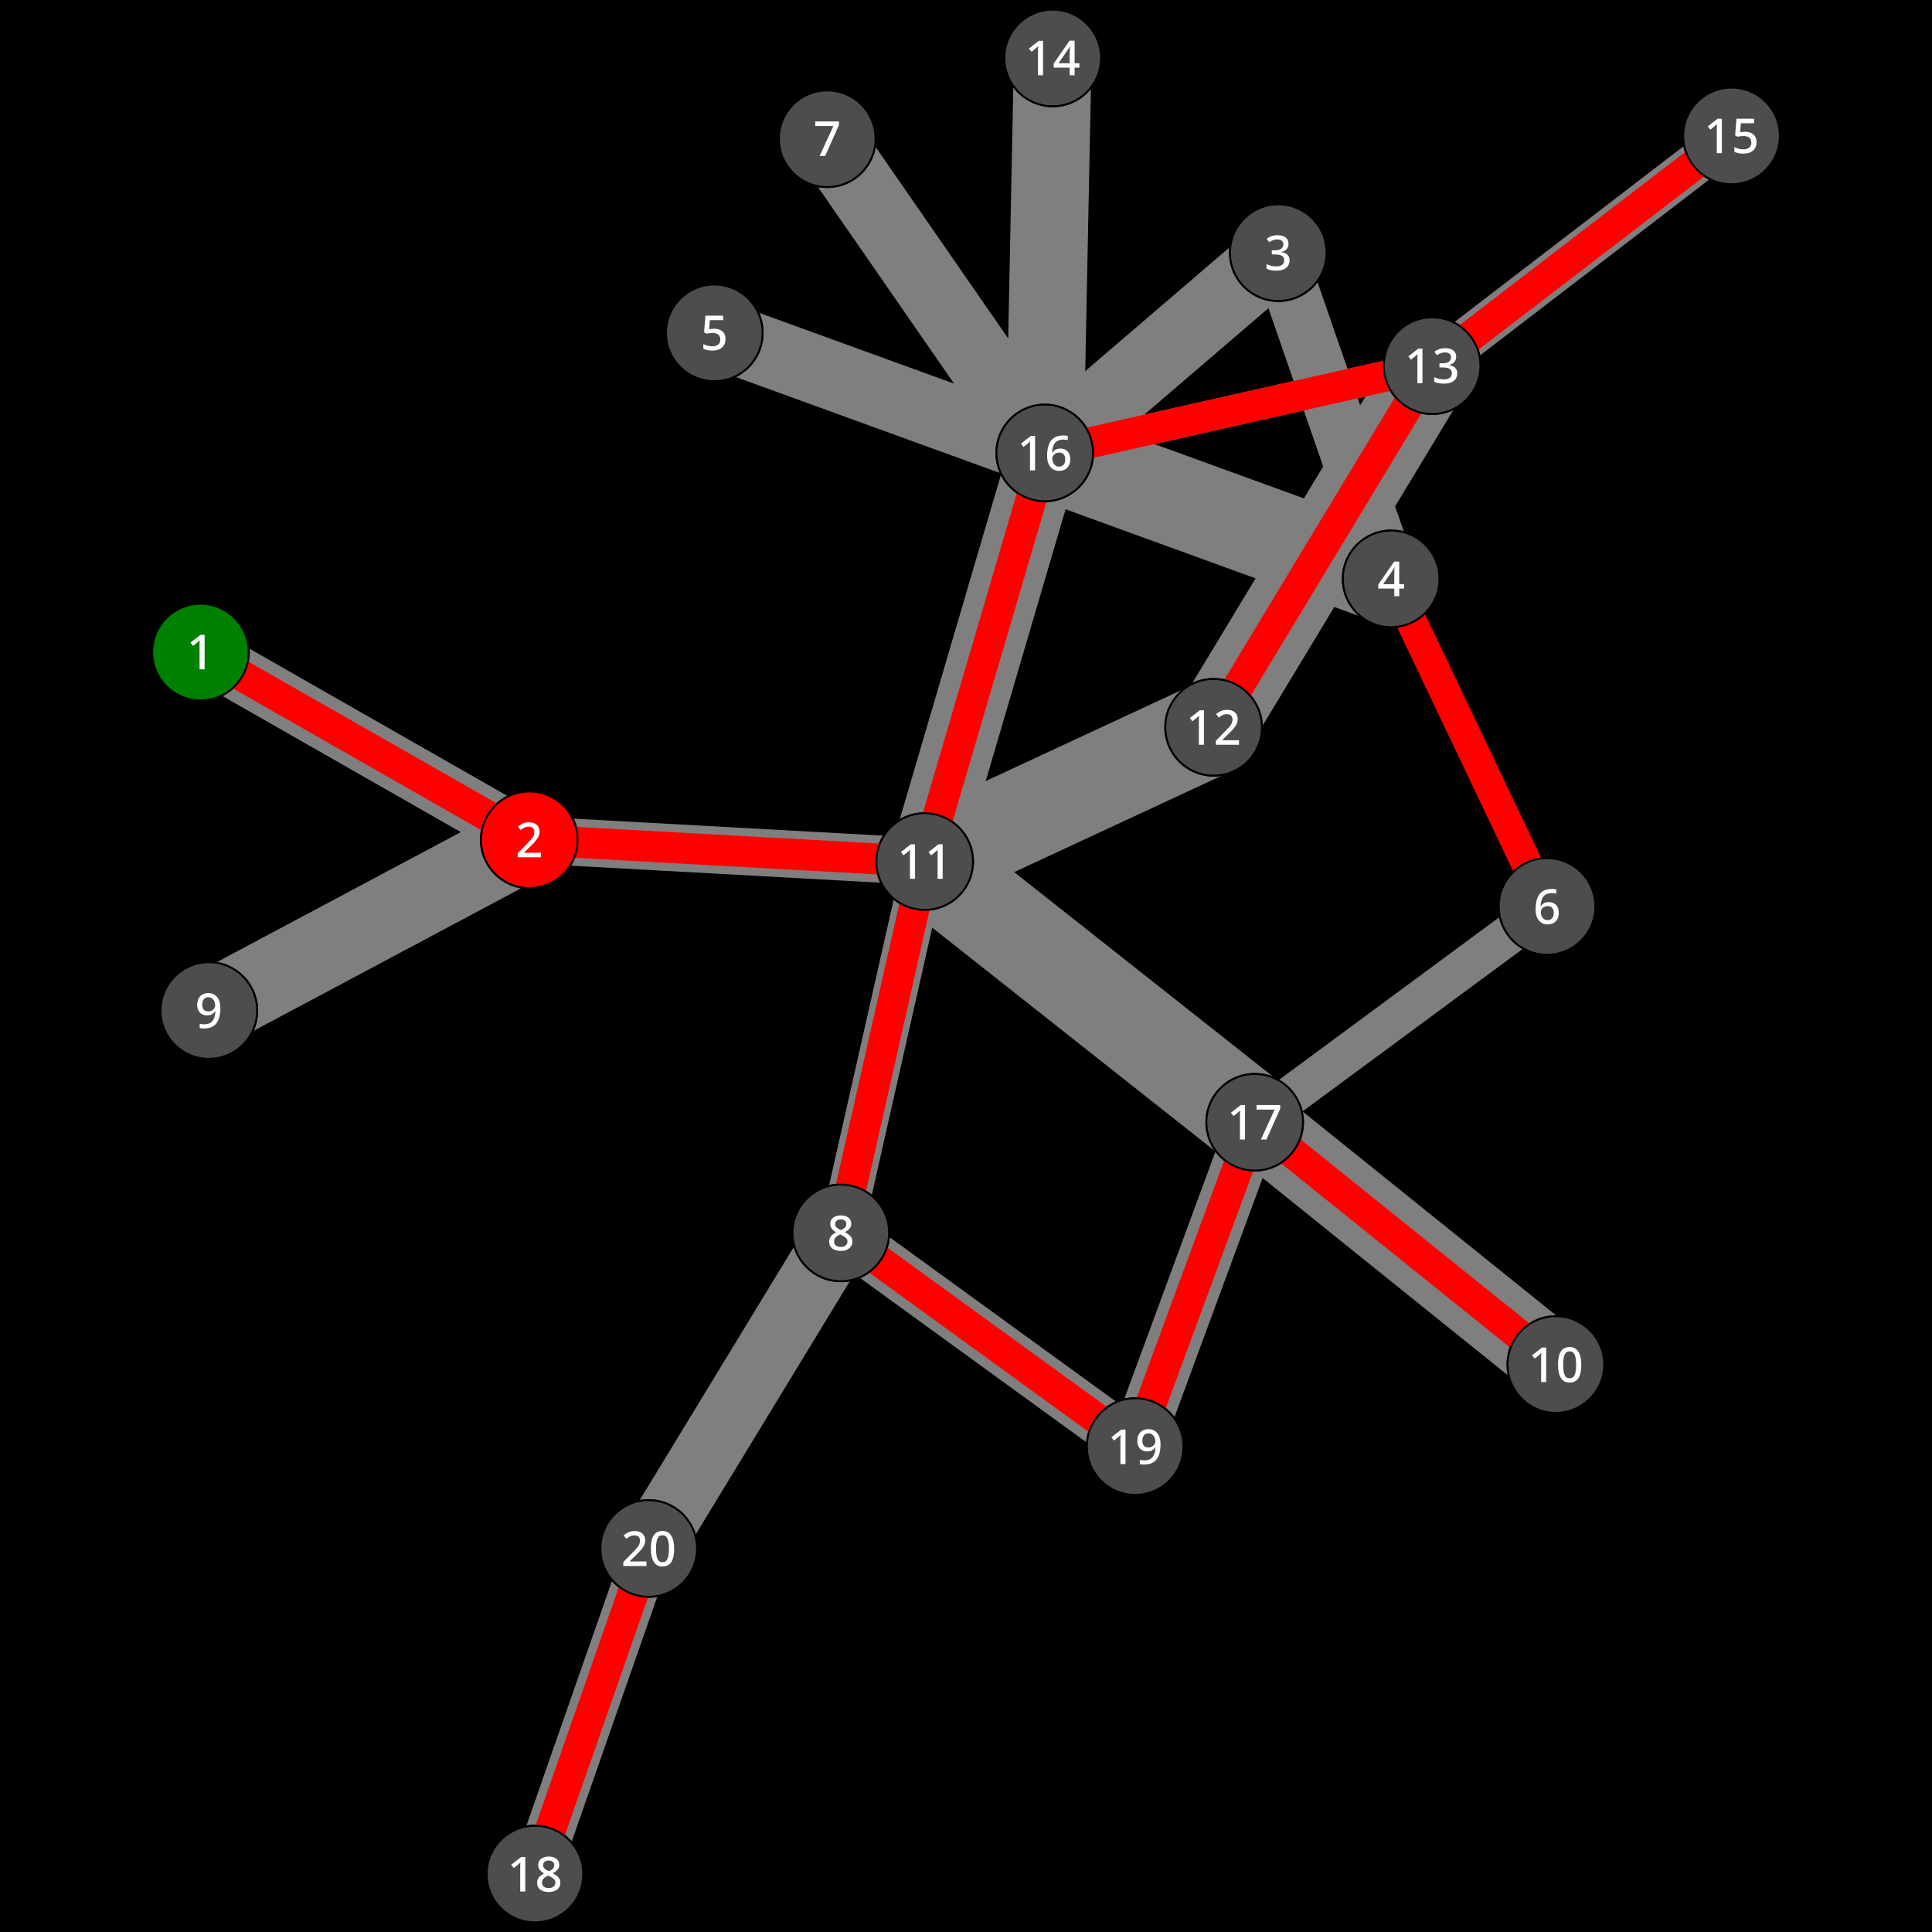 <?xml version="1.0" encoding="UTF-8"?>
<svg xmlns="http://www.w3.org/2000/svg" xmlns:xlink="http://www.w3.org/1999/xlink" width="1000" height="1000" viewBox="0 0 1000 1000">
<defs>
<g>
<g id="glyph-0-0">
<path d="M 9.297 0 L 6.672 0 L 6.672 -11.844 C 6.672 -12.469 6.676 -13.035 6.688 -13.547 C 6.707 -14.066 6.738 -14.566 6.781 -15.047 C 6.562 -14.828 6.332 -14.613 6.094 -14.406 C 5.863 -14.195 5.598 -13.969 5.297 -13.719 L 3.344 -12.156 L 2 -13.844 L 7.094 -17.844 L 9.297 -17.844 Z M 9.297 0 "/>
</g>
<g id="glyph-0-1">
<path d="M 13.156 0 L 1.156 0 L 1.156 -2.047 L 5.75 -6.719 C 6.645 -7.633 7.395 -8.43 8 -9.109 C 8.602 -9.785 9.051 -10.438 9.344 -11.062 C 9.645 -11.688 9.797 -12.363 9.797 -13.094 C 9.797 -14 9.531 -14.68 9 -15.141 C 8.469 -15.609 7.773 -15.844 6.922 -15.844 C 6.109 -15.844 5.375 -15.691 4.719 -15.391 C 4.07 -15.098 3.398 -14.664 2.703 -14.094 L 1.281 -15.875 C 1.988 -16.477 2.801 -17 3.719 -17.438 C 4.633 -17.875 5.727 -18.094 7 -18.094 C 8.695 -18.094 10.031 -17.66 11 -16.797 C 11.977 -15.93 12.469 -14.773 12.469 -13.328 C 12.469 -12.379 12.273 -11.5 11.891 -10.688 C 11.516 -9.875 10.973 -9.066 10.266 -8.266 C 9.566 -7.473 8.742 -6.617 7.797 -5.703 L 4.469 -2.469 L 4.469 -2.344 L 13.156 -2.344 Z M 13.156 0 "/>
</g>
<g id="glyph-0-2">
<path d="M 12.453 -13.719 C 12.453 -12.508 12.102 -11.547 11.406 -10.828 C 10.719 -10.109 9.82 -9.633 8.719 -9.406 L 8.719 -9.297 C 10.133 -9.129 11.203 -8.68 11.922 -7.953 C 12.641 -7.234 13 -6.281 13 -5.094 C 13 -4.062 12.754 -3.141 12.266 -2.328 C 11.773 -1.523 11.016 -0.895 9.984 -0.438 C 8.961 0.02 7.648 0.25 6.047 0.25 C 5.098 0.25 4.211 0.172 3.391 0.016 C 2.578 -0.129 1.805 -0.375 1.078 -0.719 L 1.078 -3.125 C 1.828 -2.738 2.629 -2.445 3.484 -2.25 C 4.348 -2.051 5.172 -1.953 5.953 -1.953 C 7.461 -1.953 8.551 -2.238 9.219 -2.812 C 9.883 -3.383 10.219 -4.188 10.219 -5.219 C 10.219 -6.219 9.816 -6.953 9.016 -7.422 C 8.223 -7.891 7.023 -8.125 5.422 -8.125 L 3.797 -8.125 L 3.797 -10.297 L 5.453 -10.297 C 6.961 -10.297 8.062 -10.578 8.75 -11.141 C 9.438 -11.711 9.781 -12.457 9.781 -13.375 C 9.781 -14.176 9.516 -14.797 8.984 -15.234 C 8.461 -15.68 7.707 -15.906 6.719 -15.906 C 5.801 -15.906 5.004 -15.758 4.328 -15.469 C 3.66 -15.188 3.035 -14.848 2.453 -14.453 L 1.156 -16.281 C 1.801 -16.781 2.594 -17.207 3.531 -17.562 C 4.477 -17.914 5.566 -18.094 6.797 -18.094 C 8.648 -18.094 10.055 -17.688 11.016 -16.875 C 11.973 -16.07 12.453 -15.02 12.453 -13.719 Z M 12.453 -13.719 "/>
</g>
<g id="glyph-0-3">
<path d="M 13.828 -3.953 L 11.344 -3.953 L 11.344 0 L 8.781 0 L 8.781 -3.953 L 0.5 -3.953 L 0.5 -6.047 L 8.719 -17.922 L 11.344 -17.922 L 11.344 -6.203 L 13.828 -6.203 Z M 8.781 -11.047 C 8.781 -11.828 8.797 -12.562 8.828 -13.25 C 8.859 -13.945 8.883 -14.531 8.906 -15 L 8.797 -15 C 8.66 -14.664 8.5 -14.32 8.312 -13.969 C 8.125 -13.625 7.926 -13.316 7.719 -13.047 L 3 -6.203 L 8.781 -6.203 Z M 8.781 -11.047 "/>
</g>
<g id="glyph-0-4">
<path d="M 7.047 -11.078 C 8.816 -11.078 10.242 -10.617 11.328 -9.703 C 12.41 -8.785 12.953 -7.477 12.953 -5.781 C 12.953 -3.906 12.359 -2.43 11.172 -1.359 C 9.992 -0.285 8.32 0.25 6.156 0.25 C 5.219 0.25 4.344 0.164 3.531 0 C 2.727 -0.164 2.039 -0.406 1.469 -0.719 L 1.469 -3.156 C 2.07 -2.801 2.801 -2.516 3.656 -2.297 C 4.52 -2.078 5.344 -1.969 6.125 -1.969 C 7.375 -1.969 8.375 -2.254 9.125 -2.828 C 9.875 -3.41 10.25 -4.312 10.25 -5.531 C 10.25 -6.613 9.91 -7.441 9.234 -8.016 C 8.555 -8.586 7.492 -8.875 6.047 -8.875 C 5.566 -8.875 5.039 -8.832 4.469 -8.75 C 3.906 -8.664 3.445 -8.582 3.094 -8.5 L 1.875 -9.219 L 2.547 -17.844 L 11.719 -17.844 L 11.719 -15.5 L 4.844 -15.5 L 4.453 -10.828 C 4.734 -10.879 5.086 -10.93 5.516 -10.984 C 5.953 -11.047 6.461 -11.078 7.047 -11.078 Z M 7.047 -11.078 "/>
</g>
<g id="glyph-0-5">
<path d="M 1.219 -7.594 C 1.219 -8.633 1.289 -9.656 1.438 -10.656 C 1.582 -11.664 1.832 -12.613 2.188 -13.5 C 2.539 -14.395 3.035 -15.188 3.672 -15.875 C 4.305 -16.562 5.109 -17.098 6.078 -17.484 C 7.055 -17.879 8.238 -18.078 9.625 -18.078 C 9.977 -18.078 10.367 -18.055 10.797 -18.016 C 11.234 -17.984 11.602 -17.938 11.906 -17.875 L 11.906 -15.656 C 11.27 -15.852 10.551 -15.953 9.75 -15.953 C 8.602 -15.953 7.656 -15.773 6.906 -15.422 C 6.156 -15.078 5.562 -14.594 5.125 -13.969 C 4.688 -13.352 4.367 -12.633 4.172 -11.812 C 3.973 -11 3.848 -10.129 3.797 -9.203 L 3.953 -9.203 C 4.316 -9.797 4.832 -10.289 5.5 -10.688 C 6.164 -11.094 7.023 -11.297 8.078 -11.297 C 9.629 -11.297 10.875 -10.816 11.812 -9.859 C 12.75 -8.898 13.219 -7.547 13.219 -5.797 C 13.219 -3.91 12.695 -2.43 11.656 -1.359 C 10.613 -0.285 9.203 0.25 7.422 0.25 C 6.273 0.25 5.227 -0.031 4.281 -0.594 C 3.344 -1.164 2.598 -2.031 2.047 -3.188 C 1.492 -4.344 1.219 -5.812 1.219 -7.594 Z M 7.406 -1.953 C 8.352 -1.953 9.125 -2.266 9.719 -2.891 C 10.32 -3.516 10.625 -4.484 10.625 -5.797 C 10.625 -6.848 10.359 -7.68 9.828 -8.297 C 9.305 -8.91 8.52 -9.219 7.469 -9.219 C 6.758 -9.219 6.133 -9.066 5.594 -8.766 C 5.062 -8.473 4.645 -8.094 4.344 -7.625 C 4.051 -7.156 3.906 -6.68 3.906 -6.203 C 3.906 -5.516 4.035 -4.844 4.297 -4.188 C 4.566 -3.539 4.957 -3.004 5.469 -2.578 C 5.988 -2.16 6.633 -1.953 7.406 -1.953 Z M 7.406 -1.953 "/>
</g>
<g id="glyph-0-6">
<path d="M 3.219 0 L 10.344 -15.5 L 0.969 -15.5 L 0.969 -17.844 L 13.203 -17.844 L 13.203 -15.953 L 6.094 0 Z M 3.219 0 "/>
</g>
<g id="glyph-0-7">
<path d="M 7.125 -18.094 C 8.176 -18.094 9.109 -17.93 9.922 -17.609 C 10.742 -17.285 11.391 -16.805 11.859 -16.172 C 12.336 -15.535 12.578 -14.742 12.578 -13.797 C 12.578 -12.734 12.25 -11.859 11.594 -11.172 C 10.945 -10.492 10.164 -9.922 9.25 -9.453 C 9.945 -9.098 10.594 -8.695 11.188 -8.25 C 11.781 -7.812 12.254 -7.297 12.609 -6.703 C 12.973 -6.117 13.156 -5.426 13.156 -4.625 C 13.156 -3.625 12.906 -2.758 12.406 -2.031 C 11.914 -1.312 11.219 -0.75 10.312 -0.344 C 9.414 0.051 8.367 0.25 7.172 0.25 C 5.242 0.25 3.754 -0.172 2.703 -1.016 C 1.648 -1.859 1.125 -3.035 1.125 -4.547 C 1.125 -5.348 1.289 -6.051 1.625 -6.656 C 1.957 -7.27 2.398 -7.789 2.953 -8.219 C 3.504 -8.656 4.102 -9.023 4.75 -9.328 C 3.883 -9.828 3.16 -10.43 2.578 -11.141 C 1.992 -11.848 1.703 -12.742 1.703 -13.828 C 1.703 -14.742 1.941 -15.516 2.422 -16.141 C 2.91 -16.773 3.562 -17.258 4.375 -17.594 C 5.188 -17.926 6.102 -18.094 7.125 -18.094 Z M 7.094 -16.031 C 6.258 -16.031 5.578 -15.82 5.047 -15.406 C 4.516 -15 4.25 -14.422 4.25 -13.672 C 4.25 -12.836 4.535 -12.191 5.109 -11.734 C 5.68 -11.273 6.379 -10.863 7.203 -10.5 C 7.984 -10.832 8.645 -11.234 9.188 -11.703 C 9.727 -12.18 10 -12.836 10 -13.672 C 10 -14.422 9.734 -15 9.203 -15.406 C 8.672 -15.82 7.969 -16.031 7.094 -16.031 Z M 3.672 -4.594 C 3.672 -3.801 3.953 -3.133 4.516 -2.594 C 5.086 -2.062 5.957 -1.797 7.125 -1.797 C 8.258 -1.797 9.117 -2.055 9.703 -2.578 C 10.297 -3.109 10.594 -3.789 10.594 -4.625 C 10.594 -5.438 10.27 -6.109 9.625 -6.641 C 8.988 -7.18 8.18 -7.66 7.203 -8.078 L 6.828 -8.219 C 5.805 -7.789 5.023 -7.285 4.484 -6.703 C 3.941 -6.129 3.672 -5.426 3.672 -4.594 Z M 3.672 -4.594 "/>
</g>
<g id="glyph-0-8">
<path d="M 13.125 -10.219 C 13.125 -9.207 13.051 -8.195 12.906 -7.188 C 12.77 -6.176 12.52 -5.223 12.156 -4.328 C 11.801 -3.441 11.305 -2.648 10.672 -1.953 C 10.035 -1.266 9.227 -0.723 8.25 -0.328 C 7.27 0.055 6.086 0.25 4.703 0.25 C 4.348 0.25 3.945 0.234 3.5 0.203 C 3.051 0.172 2.688 0.113 2.406 0.031 L 2.406 -2.203 C 3.07 -2.004 3.801 -1.906 4.594 -1.906 C 5.727 -1.906 6.676 -2.07 7.438 -2.406 C 8.195 -2.75 8.789 -3.227 9.219 -3.844 C 9.656 -4.469 9.973 -5.188 10.172 -6 C 10.367 -6.812 10.488 -7.676 10.531 -8.594 L 10.375 -8.594 C 10.008 -8.031 9.5 -7.547 8.844 -7.141 C 8.195 -6.734 7.32 -6.531 6.219 -6.531 C 4.676 -6.531 3.441 -7.008 2.516 -7.969 C 1.586 -8.926 1.125 -10.27 1.125 -12 C 1.125 -13.883 1.648 -15.367 2.703 -16.453 C 3.754 -17.535 5.16 -18.078 6.922 -18.078 C 8.086 -18.078 9.133 -17.789 10.062 -17.219 C 11 -16.656 11.742 -15.797 12.297 -14.641 C 12.848 -13.484 13.125 -12.008 13.125 -10.219 Z M 6.953 -15.906 C 6.004 -15.906 5.227 -15.586 4.625 -14.953 C 4.02 -14.316 3.719 -13.348 3.719 -12.047 C 3.719 -10.984 3.977 -10.141 4.5 -9.516 C 5.02 -8.898 5.801 -8.594 6.844 -8.594 C 7.582 -8.594 8.219 -8.742 8.75 -9.047 C 9.281 -9.348 9.695 -9.734 10 -10.203 C 10.301 -10.672 10.453 -11.156 10.453 -11.656 C 10.453 -12.32 10.32 -12.977 10.062 -13.625 C 9.801 -14.27 9.406 -14.812 8.875 -15.25 C 8.352 -15.688 7.711 -15.906 6.953 -15.906 Z M 6.953 -15.906 "/>
</g>
<g id="glyph-0-9">
<path d="M 13.172 -8.953 C 13.172 -7.016 12.969 -5.363 12.562 -4 C 12.156 -2.633 11.508 -1.582 10.625 -0.844 C 9.738 -0.113 8.57 0.25 7.125 0.25 C 5.07 0.25 3.555 -0.562 2.578 -2.188 C 1.609 -3.812 1.125 -6.066 1.125 -8.953 C 1.125 -10.867 1.316 -12.516 1.703 -13.891 C 2.098 -15.266 2.738 -16.312 3.625 -17.031 C 4.508 -17.758 5.676 -18.125 7.125 -18.125 C 9.156 -18.125 10.672 -17.316 11.672 -15.703 C 12.672 -14.098 13.172 -11.848 13.172 -8.953 Z M 3.781 -8.953 C 3.781 -6.617 4.031 -4.867 4.531 -3.703 C 5.031 -2.547 5.895 -1.969 7.125 -1.969 C 8.344 -1.969 9.207 -2.539 9.719 -3.688 C 10.238 -4.844 10.5 -6.598 10.5 -8.953 C 10.5 -11.266 10.238 -13 9.719 -14.156 C 9.207 -15.32 8.344 -15.906 7.125 -15.906 C 5.895 -15.906 5.031 -15.32 4.531 -14.156 C 4.031 -13 3.781 -11.266 3.781 -8.953 Z M 3.781 -8.953 "/>
</g>
</g>
</defs>
<rect x="-100" y="-100" width="1200" height="1200" fill="rgb(0%, 0%, 0%)" fill-opacity="1"/>
<path fill="none" stroke-width="28.223" stroke-linecap="butt" stroke-linejoin="miter" stroke="rgb(49.804%, 49.804%, 49.804%)" stroke-opacity="1" stroke-miterlimit="10" d="M 103.762 337.523 L 273.945 434.672 "/>
<path fill="none" stroke-width="40.34" stroke-linecap="butt" stroke-linejoin="miter" stroke="rgb(49.804%, 49.804%, 49.804%)" stroke-opacity="1" stroke-miterlimit="10" d="M 273.945 434.672 L 108.094 523.047 "/>
<path fill="none" stroke-width="24.4" stroke-linecap="butt" stroke-linejoin="miter" stroke="rgb(49.804%, 49.804%, 49.804%)" stroke-opacity="1" stroke-miterlimit="10" d="M 273.945 434.672 L 478.625 445.938 "/>
<path fill="none" stroke-width="28.426" stroke-linecap="butt" stroke-linejoin="miter" stroke="rgb(49.804%, 49.804%, 49.804%)" stroke-opacity="1" stroke-miterlimit="10" d="M 661.633 130.785 L 720.047 299.625 "/>
<path fill="none" stroke-width="37.01" stroke-linecap="butt" stroke-linejoin="miter" stroke="rgb(49.804%, 49.804%, 49.804%)" stroke-opacity="1" stroke-miterlimit="10" d="M 661.633 130.785 L 540.758 234.438 "/>
<path fill="none" stroke-width="14.627" stroke-linecap="butt" stroke-linejoin="miter" stroke="rgb(49.804%, 49.804%, 49.804%)" stroke-opacity="1" stroke-miterlimit="10" d="M 720.047 299.625 L 800.75 469.18 "/>
<path fill="none" stroke-width="47.444" stroke-linecap="butt" stroke-linejoin="miter" stroke="rgb(49.804%, 49.804%, 49.804%)" stroke-opacity="1" stroke-miterlimit="10" d="M 720.047 299.625 L 540.758 234.438 "/>
<path fill="none" stroke-width="35.359" stroke-linecap="butt" stroke-linejoin="miter" stroke="rgb(49.804%, 49.804%, 49.804%)" stroke-opacity="1" stroke-miterlimit="10" d="M 369.719 172.293 L 540.758 234.438 "/>
<path fill="none" stroke-width="20.405" stroke-linecap="butt" stroke-linejoin="miter" stroke="rgb(49.804%, 49.804%, 49.804%)" stroke-opacity="1" stroke-miterlimit="10" d="M 800.75 469.18 L 649.422 580.887 "/>
<path fill="none" stroke-width="36.349" stroke-linecap="butt" stroke-linejoin="miter" stroke="rgb(49.804%, 49.804%, 49.804%)" stroke-opacity="1" stroke-miterlimit="10" d="M 428.168 71.805 L 540.758 234.438 "/>
<path fill="none" stroke-width="22.669" stroke-linecap="butt" stroke-linejoin="miter" stroke="rgb(49.804%, 49.804%, 49.804%)" stroke-opacity="1" stroke-miterlimit="10" d="M 435.191 638.145 L 478.625 445.938 "/>
<path fill="none" stroke-width="26.046" stroke-linecap="butt" stroke-linejoin="miter" stroke="rgb(49.804%, 49.804%, 49.804%)" stroke-opacity="1" stroke-miterlimit="10" d="M 435.191 638.145 L 587.559 748.75 "/>
<path fill="none" stroke-width="33.99" stroke-linecap="butt" stroke-linejoin="miter" stroke="rgb(49.804%, 49.804%, 49.804%)" stroke-opacity="1" stroke-miterlimit="10" d="M 435.191 638.145 L 335.773 801.492 "/>
<path fill="none" stroke-width="39.807" stroke-linecap="butt" stroke-linejoin="miter" stroke="rgb(49.804%, 49.804%, 49.804%)" stroke-opacity="1" stroke-miterlimit="10" d="M 805.309 706.289 L 649.422 580.887 "/>
<path fill="none" stroke-width="48.959" stroke-linecap="butt" stroke-linejoin="miter" stroke="rgb(49.804%, 49.804%, 49.804%)" stroke-opacity="1" stroke-miterlimit="10" d="M 478.625 445.938 L 628.152 376.445 "/>
<path fill="none" stroke-width="37.123" stroke-linecap="butt" stroke-linejoin="miter" stroke="rgb(49.804%, 49.804%, 49.804%)" stroke-opacity="1" stroke-miterlimit="10" d="M 478.625 445.938 L 540.758 234.438 "/>
<path fill="none" stroke-width="48.865" stroke-linecap="butt" stroke-linejoin="miter" stroke="rgb(49.804%, 49.804%, 49.804%)" stroke-opacity="1" stroke-miterlimit="10" d="M 478.625 445.938 L 649.422 580.887 "/>
<path fill="none" stroke-width="42.528" stroke-linecap="butt" stroke-linejoin="miter" stroke="rgb(49.804%, 49.804%, 49.804%)" stroke-opacity="1" stroke-miterlimit="10" d="M 628.152 376.445 L 741.266 189.27 "/>
<path fill="none" stroke-width="21.77" stroke-linecap="butt" stroke-linejoin="miter" stroke="rgb(49.804%, 49.804%, 49.804%)" stroke-opacity="1" stroke-miterlimit="10" d="M 741.266 189.27 L 896.238 70.352 "/>
<path fill="none" stroke-width="16.058" stroke-linecap="butt" stroke-linejoin="miter" stroke="rgb(49.804%, 49.804%, 49.804%)" stroke-opacity="1" stroke-miterlimit="10" d="M 741.266 189.27 L 540.758 234.438 "/>
<path fill="none" stroke-width="40.196" stroke-linecap="butt" stroke-linejoin="miter" stroke="rgb(49.804%, 49.804%, 49.804%)" stroke-opacity="1" stroke-miterlimit="10" d="M 544.875 30 L 540.758 234.438 "/>
<path fill="none" stroke-width="27.639" stroke-linecap="butt" stroke-linejoin="miter" stroke="rgb(49.804%, 49.804%, 49.804%)" stroke-opacity="1" stroke-miterlimit="10" d="M 649.422 580.887 L 587.559 748.75 "/>
<path fill="none" stroke-width="24.847" stroke-linecap="butt" stroke-linejoin="miter" stroke="rgb(49.804%, 49.804%, 49.804%)" stroke-opacity="1" stroke-miterlimit="10" d="M 276.887 970 L 335.773 801.492 "/>
<path fill-rule="nonzero" fill="rgb(0%, 50.196%, 0%)" fill-opacity="1" stroke-width="1" stroke-linecap="butt" stroke-linejoin="miter" stroke="rgb(0%, 0%, 0%)" stroke-opacity="1" stroke-miterlimit="10" d="M 128.762 337.523 C 128.762 351.332 117.57 362.523 103.762 362.523 C 89.957 362.523 78.762 351.332 78.762 337.523 C 78.762 323.719 89.957 312.523 103.762 312.523 C 117.57 312.523 128.762 323.719 128.762 337.523 Z M 128.762 337.523 "/>
<g fill="rgb(100%, 100%, 100%)" fill-opacity="1">
<use xlink:href="#glyph-0-0" x="96.612" y="346.45"/>
</g>
<path fill-rule="nonzero" fill="rgb(100%, 0%, 0%)" fill-opacity="1" stroke-width="1" stroke-linecap="butt" stroke-linejoin="miter" stroke="rgb(0%, 0%, 0%)" stroke-opacity="1" stroke-miterlimit="10" d="M 298.945 434.672 C 298.945 448.477 287.754 459.672 273.945 459.672 C 260.141 459.672 248.945 448.477 248.945 434.672 C 248.945 420.863 260.141 409.672 273.945 409.672 C 287.754 409.672 298.945 420.863 298.945 434.672 Z M 298.945 434.672 "/>
<g fill="rgb(100%, 100%, 100%)" fill-opacity="1">
<use xlink:href="#glyph-0-1" x="266.797" y="443.721"/>
</g>
<path fill-rule="nonzero" fill="rgb(30.196%, 30.196%, 30.196%)" fill-opacity="1" stroke-width="1" stroke-linecap="butt" stroke-linejoin="miter" stroke="rgb(0%, 0%, 0%)" stroke-opacity="1" stroke-miterlimit="10" d="M 686.633 130.785 C 686.633 144.59 675.441 155.785 661.633 155.785 C 647.828 155.785 636.633 144.59 636.633 130.785 C 636.633 116.977 647.828 105.785 661.633 105.785 C 675.441 105.785 686.633 116.977 686.633 130.785 Z M 686.633 130.785 "/>
<g fill="rgb(100%, 100%, 100%)" fill-opacity="1">
<use xlink:href="#glyph-0-2" x="654.484" y="139.834"/>
</g>
<path fill-rule="nonzero" fill="rgb(30.196%, 30.196%, 30.196%)" fill-opacity="1" stroke-width="1" stroke-linecap="butt" stroke-linejoin="miter" stroke="rgb(0%, 0%, 0%)" stroke-opacity="1" stroke-miterlimit="10" d="M 745.047 299.625 C 745.047 313.434 733.852 324.625 720.047 324.625 C 706.238 324.625 695.047 313.434 695.047 299.625 C 695.047 285.82 706.238 274.625 720.047 274.625 C 733.852 274.625 745.047 285.82 745.047 299.625 Z M 745.047 299.625 "/>
<g fill="rgb(100%, 100%, 100%)" fill-opacity="1">
<use xlink:href="#glyph-0-3" x="712.895" y="308.589"/>
</g>
<path fill-rule="nonzero" fill="rgb(30.196%, 30.196%, 30.196%)" fill-opacity="1" stroke-width="1" stroke-linecap="butt" stroke-linejoin="miter" stroke="rgb(0%, 0%, 0%)" stroke-opacity="1" stroke-miterlimit="10" d="M 394.719 172.293 C 394.719 186.102 383.523 197.293 369.719 197.293 C 355.91 197.293 344.719 186.102 344.719 172.293 C 344.719 158.484 355.91 147.293 369.719 147.293 C 383.523 147.293 394.719 158.484 394.719 172.293 Z M 394.719 172.293 "/>
<g fill="rgb(100%, 100%, 100%)" fill-opacity="1">
<use xlink:href="#glyph-0-4" x="362.568" y="181.218"/>
</g>
<path fill-rule="nonzero" fill="rgb(30.196%, 30.196%, 30.196%)" fill-opacity="1" stroke-width="1" stroke-linecap="butt" stroke-linejoin="miter" stroke="rgb(0%, 0%, 0%)" stroke-opacity="1" stroke-miterlimit="10" d="M 825.75 469.18 C 825.75 482.988 814.555 494.18 800.75 494.18 C 786.941 494.18 775.75 482.988 775.75 469.18 C 775.75 455.375 786.941 444.18 800.75 444.18 C 814.555 444.18 825.75 455.375 825.75 469.18 Z M 825.75 469.18 "/>
<g fill="rgb(100%, 100%, 100%)" fill-opacity="1">
<use xlink:href="#glyph-0-5" x="793.599" y="478.219"/>
</g>
<path fill-rule="nonzero" fill="rgb(30.196%, 30.196%, 30.196%)" fill-opacity="1" stroke-width="1" stroke-linecap="butt" stroke-linejoin="miter" stroke="rgb(0%, 0%, 0%)" stroke-opacity="1" stroke-miterlimit="10" d="M 453.168 71.805 C 453.168 85.613 441.977 96.805 428.168 96.805 C 414.363 96.805 403.168 85.613 403.168 71.805 C 403.168 58 414.363 46.805 428.168 46.805 C 441.977 46.805 453.168 58 453.168 71.805 Z M 453.168 71.805 "/>
<g fill="rgb(100%, 100%, 100%)" fill-opacity="1">
<use xlink:href="#glyph-0-6" x="421.018" y="80.73"/>
</g>
<path fill-rule="nonzero" fill="rgb(30.196%, 30.196%, 30.196%)" fill-opacity="1" stroke-width="1" stroke-linecap="butt" stroke-linejoin="miter" stroke="rgb(0%, 0%, 0%)" stroke-opacity="1" stroke-miterlimit="10" d="M 460.191 638.145 C 460.191 651.949 449 663.145 435.191 663.145 C 421.383 663.145 410.191 651.949 410.191 638.145 C 410.191 624.336 421.383 613.145 435.191 613.145 C 449 613.145 460.191 624.336 460.191 638.145 Z M 460.191 638.145 "/>
<g fill="rgb(100%, 100%, 100%)" fill-opacity="1">
<use xlink:href="#glyph-0-7" x="428.042" y="647.194"/>
</g>
<path fill-rule="nonzero" fill="rgb(30.196%, 30.196%, 30.196%)" fill-opacity="1" stroke-width="1" stroke-linecap="butt" stroke-linejoin="miter" stroke="rgb(0%, 0%, 0%)" stroke-opacity="1" stroke-miterlimit="10" d="M 133.094 523.047 C 133.094 536.855 121.902 548.047 108.094 548.047 C 94.289 548.047 83.094 536.855 83.094 523.047 C 83.094 509.242 94.289 498.047 108.094 498.047 C 121.902 498.047 133.094 509.242 133.094 523.047 Z M 133.094 523.047 "/>
<g fill="rgb(100%, 100%, 100%)" fill-opacity="1">
<use xlink:href="#glyph-0-8" x="100.945" y="532.086"/>
</g>
<path fill-rule="nonzero" fill="rgb(30.196%, 30.196%, 30.196%)" fill-opacity="1" stroke-width="1" stroke-linecap="butt" stroke-linejoin="miter" stroke="rgb(0%, 0%, 0%)" stroke-opacity="1" stroke-miterlimit="10" d="M 830.309 706.289 C 830.309 720.094 819.113 731.289 805.309 731.289 C 791.5 731.289 780.309 720.094 780.309 706.289 C 780.309 692.48 791.5 681.289 805.309 681.289 C 819.113 681.289 830.309 692.48 830.309 706.289 Z M 830.309 706.289 "/>
<g fill="rgb(100%, 100%, 100%)" fill-opacity="1">
<use xlink:href="#glyph-0-0" x="791.007" y="715.35"/>
<use xlink:href="#glyph-0-9" x="805.307" y="715.35"/>
</g>
<path fill-rule="nonzero" fill="rgb(30.196%, 30.196%, 30.196%)" fill-opacity="1" stroke-width="1" stroke-linecap="butt" stroke-linejoin="miter" stroke="rgb(0%, 0%, 0%)" stroke-opacity="1" stroke-miterlimit="10" d="M 503.625 445.938 C 503.625 459.746 492.43 470.938 478.625 470.938 C 464.816 470.938 453.625 459.746 453.625 445.938 C 453.625 432.133 464.816 420.938 478.625 420.938 C 492.43 420.938 503.625 432.133 503.625 445.938 Z M 503.625 445.938 "/>
<g fill="rgb(100%, 100%, 100%)" fill-opacity="1">
<use xlink:href="#glyph-0-0" x="464.324" y="454.863"/>
<use xlink:href="#glyph-0-0" x="478.624" y="454.863"/>
</g>
<path fill-rule="nonzero" fill="rgb(30.196%, 30.196%, 30.196%)" fill-opacity="1" stroke-width="1" stroke-linecap="butt" stroke-linejoin="miter" stroke="rgb(0%, 0%, 0%)" stroke-opacity="1" stroke-miterlimit="10" d="M 653.152 376.445 C 653.152 390.254 641.961 401.445 628.152 401.445 C 614.344 401.445 603.152 390.254 603.152 376.445 C 603.152 362.641 614.344 351.445 628.152 351.445 C 641.961 351.445 653.152 362.641 653.152 376.445 Z M 653.152 376.445 "/>
<g fill="rgb(100%, 100%, 100%)" fill-opacity="1">
<use xlink:href="#glyph-0-0" x="613.852" y="385.496"/>
<use xlink:href="#glyph-0-1" x="628.152" y="385.496"/>
</g>
<path fill-rule="nonzero" fill="rgb(30.196%, 30.196%, 30.196%)" fill-opacity="1" stroke-width="1" stroke-linecap="butt" stroke-linejoin="miter" stroke="rgb(0%, 0%, 0%)" stroke-opacity="1" stroke-miterlimit="10" d="M 766.266 189.27 C 766.266 203.074 755.074 214.27 741.266 214.27 C 727.457 214.27 716.266 203.074 716.266 189.27 C 716.266 175.461 727.457 164.27 741.266 164.27 C 755.074 164.27 766.266 175.461 766.266 189.27 Z M 766.266 189.27 "/>
<g fill="rgb(100%, 100%, 100%)" fill-opacity="1">
<use xlink:href="#glyph-0-0" x="726.966" y="198.318"/>
<use xlink:href="#glyph-0-2" x="741.266" y="198.318"/>
</g>
<path fill-rule="nonzero" fill="rgb(30.196%, 30.196%, 30.196%)" fill-opacity="1" stroke-width="1" stroke-linecap="butt" stroke-linejoin="miter" stroke="rgb(0%, 0%, 0%)" stroke-opacity="1" stroke-miterlimit="10" d="M 569.875 30 C 569.875 43.809 558.68 55 544.875 55 C 531.066 55 519.875 43.809 519.875 30 C 519.875 16.191 531.066 5 544.875 5 C 558.68 5 569.875 16.191 569.875 30 Z M 569.875 30 "/>
<g fill="rgb(100%, 100%, 100%)" fill-opacity="1">
<use xlink:href="#glyph-0-0" x="530.574" y="38.962"/>
<use xlink:href="#glyph-0-3" x="544.874" y="38.962"/>
</g>
<path fill-rule="nonzero" fill="rgb(30.196%, 30.196%, 30.196%)" fill-opacity="1" stroke-width="1" stroke-linecap="butt" stroke-linejoin="miter" stroke="rgb(0%, 0%, 0%)" stroke-opacity="1" stroke-miterlimit="10" d="M 921.238 70.352 C 921.238 84.16 910.043 95.352 896.238 95.352 C 882.43 95.352 871.238 84.16 871.238 70.352 C 871.238 56.543 882.43 45.352 896.238 45.352 C 910.043 45.352 921.238 56.543 921.238 70.352 Z M 921.238 70.352 "/>
<g fill="rgb(100%, 100%, 100%)" fill-opacity="1">
<use xlink:href="#glyph-0-0" x="881.938" y="79.277"/>
<use xlink:href="#glyph-0-4" x="896.238" y="79.277"/>
</g>
<path fill-rule="nonzero" fill="rgb(30.196%, 30.196%, 30.196%)" fill-opacity="1" stroke-width="1" stroke-linecap="butt" stroke-linejoin="miter" stroke="rgb(0%, 0%, 0%)" stroke-opacity="1" stroke-miterlimit="10" d="M 565.758 234.438 C 565.758 248.246 554.562 259.438 540.758 259.438 C 526.949 259.438 515.758 248.246 515.758 234.438 C 515.758 220.629 526.949 209.438 540.758 209.438 C 554.562 209.438 565.758 220.629 565.758 234.438 Z M 565.758 234.438 "/>
<g fill="rgb(100%, 100%, 100%)" fill-opacity="1">
<use xlink:href="#glyph-0-0" x="526.456" y="243.475"/>
<use xlink:href="#glyph-0-5" x="540.756" y="243.475"/>
</g>
<path fill-rule="nonzero" fill="rgb(30.196%, 30.196%, 30.196%)" fill-opacity="1" stroke-width="1" stroke-linecap="butt" stroke-linejoin="miter" stroke="rgb(0%, 0%, 0%)" stroke-opacity="1" stroke-miterlimit="10" d="M 674.422 580.887 C 674.422 594.695 663.227 605.887 649.422 605.887 C 635.613 605.887 624.422 594.695 624.422 580.887 C 624.422 567.082 635.613 555.887 649.422 555.887 C 663.227 555.887 674.422 567.082 674.422 580.887 Z M 674.422 580.887 "/>
<g fill="rgb(100%, 100%, 100%)" fill-opacity="1">
<use xlink:href="#glyph-0-0" x="635.121" y="589.813"/>
<use xlink:href="#glyph-0-6" x="649.421" y="589.813"/>
</g>
<path fill-rule="nonzero" fill="rgb(30.196%, 30.196%, 30.196%)" fill-opacity="1" stroke-width="1" stroke-linecap="butt" stroke-linejoin="miter" stroke="rgb(0%, 0%, 0%)" stroke-opacity="1" stroke-miterlimit="10" d="M 301.887 970 C 301.887 983.809 290.691 995 276.887 995 C 263.078 995 251.887 983.809 251.887 970 C 251.887 956.191 263.078 945 276.887 945 C 290.691 945 301.887 956.191 301.887 970 Z M 301.887 970 "/>
<g fill="rgb(100%, 100%, 100%)" fill-opacity="1">
<use xlink:href="#glyph-0-0" x="262.585" y="979.05"/>
<use xlink:href="#glyph-0-7" x="276.885" y="979.05"/>
</g>
<path fill-rule="nonzero" fill="rgb(30.196%, 30.196%, 30.196%)" fill-opacity="1" stroke-width="1" stroke-linecap="butt" stroke-linejoin="miter" stroke="rgb(0%, 0%, 0%)" stroke-opacity="1" stroke-miterlimit="10" d="M 612.559 748.75 C 612.559 762.559 601.367 773.75 587.559 773.75 C 573.754 773.75 562.559 762.559 562.559 748.75 C 562.559 734.941 573.754 723.75 587.559 723.75 C 601.367 723.75 612.559 734.941 612.559 748.75 Z M 612.559 748.75 "/>
<g fill="rgb(100%, 100%, 100%)" fill-opacity="1">
<use xlink:href="#glyph-0-0" x="573.26" y="757.787"/>
<use xlink:href="#glyph-0-8" x="587.56" y="757.787"/>
</g>
<path fill-rule="nonzero" fill="rgb(30.196%, 30.196%, 30.196%)" fill-opacity="1" stroke-width="1" stroke-linecap="butt" stroke-linejoin="miter" stroke="rgb(0%, 0%, 0%)" stroke-opacity="1" stroke-miterlimit="10" d="M 360.773 801.492 C 360.773 815.301 349.578 826.492 335.773 826.492 C 321.965 826.492 310.773 815.301 310.773 801.492 C 310.773 787.688 321.965 776.492 335.773 776.492 C 349.578 776.492 360.773 787.688 360.773 801.492 Z M 360.773 801.492 "/>
<g fill="rgb(100%, 100%, 100%)" fill-opacity="1">
<use xlink:href="#glyph-0-1" x="321.472" y="810.556"/>
<use xlink:href="#glyph-0-9" x="335.772" y="810.556"/>
</g>
<path fill="none" stroke-width="16" stroke-linecap="butt" stroke-linejoin="miter" stroke="rgb(100%, 0%, 0%)" stroke-opacity="1" stroke-miterlimit="10" d="M 103.762 337.523 L 273.945 434.672 "/>
<path fill="none" stroke-width="16" stroke-linecap="butt" stroke-linejoin="miter" stroke="rgb(100%, 0%, 0%)" stroke-opacity="1" stroke-miterlimit="10" d="M 273.945 434.672 L 478.625 445.938 "/>
<path fill="none" stroke-width="16" stroke-linecap="butt" stroke-linejoin="miter" stroke="rgb(100%, 0%, 0%)" stroke-opacity="1" stroke-miterlimit="10" d="M 720.047 299.625 L 800.75 469.18 "/>
<path fill="none" stroke-width="16" stroke-linecap="butt" stroke-linejoin="miter" stroke="rgb(100%, 0%, 0%)" stroke-opacity="1" stroke-miterlimit="10" d="M 435.191 638.145 L 478.625 445.938 "/>
<path fill="none" stroke-width="16" stroke-linecap="butt" stroke-linejoin="miter" stroke="rgb(100%, 0%, 0%)" stroke-opacity="1" stroke-miterlimit="10" d="M 435.191 638.145 L 587.559 748.75 "/>
<path fill="none" stroke-width="16" stroke-linecap="butt" stroke-linejoin="miter" stroke="rgb(100%, 0%, 0%)" stroke-opacity="1" stroke-miterlimit="10" d="M 805.309 706.289 L 649.422 580.887 "/>
<path fill="none" stroke-width="16" stroke-linecap="butt" stroke-linejoin="miter" stroke="rgb(100%, 0%, 0%)" stroke-opacity="1" stroke-miterlimit="10" d="M 478.625 445.938 L 540.758 234.438 "/>
<path fill="none" stroke-width="16" stroke-linecap="butt" stroke-linejoin="miter" stroke="rgb(100%, 0%, 0%)" stroke-opacity="1" stroke-miterlimit="10" d="M 628.152 376.445 L 741.266 189.27 "/>
<path fill="none" stroke-width="16" stroke-linecap="butt" stroke-linejoin="miter" stroke="rgb(100%, 0%, 0%)" stroke-opacity="1" stroke-miterlimit="10" d="M 741.266 189.27 L 896.238 70.352 "/>
<path fill="none" stroke-width="16" stroke-linecap="butt" stroke-linejoin="miter" stroke="rgb(100%, 0%, 0%)" stroke-opacity="1" stroke-miterlimit="10" d="M 741.266 189.27 L 540.758 234.438 "/>
<path fill="none" stroke-width="16" stroke-linecap="butt" stroke-linejoin="miter" stroke="rgb(100%, 0%, 0%)" stroke-opacity="1" stroke-miterlimit="10" d="M 649.422 580.887 L 587.559 748.75 "/>
<path fill="none" stroke-width="16" stroke-linecap="butt" stroke-linejoin="miter" stroke="rgb(100%, 0%, 0%)" stroke-opacity="1" stroke-miterlimit="10" d="M 276.887 970 L 335.773 801.492 "/>
<path fill-rule="nonzero" fill="rgb(0%, 50.196%, 0%)" fill-opacity="1" stroke-width="1" stroke-linecap="butt" stroke-linejoin="miter" stroke="rgb(0%, 0%, 0%)" stroke-opacity="1" stroke-miterlimit="10" d="M 128.762 337.523 C 128.762 351.332 117.57 362.523 103.762 362.523 C 89.957 362.523 78.762 351.332 78.762 337.523 C 78.762 323.719 89.957 312.523 103.762 312.523 C 117.57 312.523 128.762 323.719 128.762 337.523 Z M 128.762 337.523 "/>
<g fill="rgb(100%, 100%, 100%)" fill-opacity="1">
<use xlink:href="#glyph-0-0" x="96.612" y="346.45"/>
</g>
<path fill-rule="nonzero" fill="rgb(100%, 0%, 0%)" fill-opacity="1" stroke-width="1" stroke-linecap="butt" stroke-linejoin="miter" stroke="rgb(0%, 0%, 0%)" stroke-opacity="1" stroke-miterlimit="10" d="M 298.945 434.672 C 298.945 448.477 287.754 459.672 273.945 459.672 C 260.141 459.672 248.945 448.477 248.945 434.672 C 248.945 420.863 260.141 409.672 273.945 409.672 C 287.754 409.672 298.945 420.863 298.945 434.672 Z M 298.945 434.672 "/>
<g fill="rgb(100%, 100%, 100%)" fill-opacity="1">
<use xlink:href="#glyph-0-1" x="266.797" y="443.721"/>
</g>
<path fill-rule="nonzero" fill="rgb(30.196%, 30.196%, 30.196%)" fill-opacity="1" stroke-width="1" stroke-linecap="butt" stroke-linejoin="miter" stroke="rgb(0%, 0%, 0%)" stroke-opacity="1" stroke-miterlimit="10" d="M 686.633 130.785 C 686.633 144.59 675.441 155.785 661.633 155.785 C 647.828 155.785 636.633 144.59 636.633 130.785 C 636.633 116.977 647.828 105.785 661.633 105.785 C 675.441 105.785 686.633 116.977 686.633 130.785 Z M 686.633 130.785 "/>
<g fill="rgb(100%, 100%, 100%)" fill-opacity="1">
<use xlink:href="#glyph-0-2" x="654.484" y="139.834"/>
</g>
<path fill-rule="nonzero" fill="rgb(30.196%, 30.196%, 30.196%)" fill-opacity="1" stroke-width="1" stroke-linecap="butt" stroke-linejoin="miter" stroke="rgb(0%, 0%, 0%)" stroke-opacity="1" stroke-miterlimit="10" d="M 745.047 299.625 C 745.047 313.434 733.852 324.625 720.047 324.625 C 706.238 324.625 695.047 313.434 695.047 299.625 C 695.047 285.82 706.238 274.625 720.047 274.625 C 733.852 274.625 745.047 285.82 745.047 299.625 Z M 745.047 299.625 "/>
<g fill="rgb(100%, 100%, 100%)" fill-opacity="1">
<use xlink:href="#glyph-0-3" x="712.895" y="308.589"/>
</g>
<path fill-rule="nonzero" fill="rgb(30.196%, 30.196%, 30.196%)" fill-opacity="1" stroke-width="1" stroke-linecap="butt" stroke-linejoin="miter" stroke="rgb(0%, 0%, 0%)" stroke-opacity="1" stroke-miterlimit="10" d="M 394.719 172.293 C 394.719 186.102 383.523 197.293 369.719 197.293 C 355.91 197.293 344.719 186.102 344.719 172.293 C 344.719 158.484 355.91 147.293 369.719 147.293 C 383.523 147.293 394.719 158.484 394.719 172.293 Z M 394.719 172.293 "/>
<g fill="rgb(100%, 100%, 100%)" fill-opacity="1">
<use xlink:href="#glyph-0-4" x="362.568" y="181.218"/>
</g>
<path fill-rule="nonzero" fill="rgb(30.196%, 30.196%, 30.196%)" fill-opacity="1" stroke-width="1" stroke-linecap="butt" stroke-linejoin="miter" stroke="rgb(0%, 0%, 0%)" stroke-opacity="1" stroke-miterlimit="10" d="M 825.75 469.18 C 825.75 482.988 814.555 494.18 800.75 494.18 C 786.941 494.18 775.75 482.988 775.75 469.18 C 775.75 455.375 786.941 444.18 800.75 444.18 C 814.555 444.18 825.75 455.375 825.75 469.18 Z M 825.75 469.18 "/>
<g fill="rgb(100%, 100%, 100%)" fill-opacity="1">
<use xlink:href="#glyph-0-5" x="793.599" y="478.219"/>
</g>
<path fill-rule="nonzero" fill="rgb(30.196%, 30.196%, 30.196%)" fill-opacity="1" stroke-width="1" stroke-linecap="butt" stroke-linejoin="miter" stroke="rgb(0%, 0%, 0%)" stroke-opacity="1" stroke-miterlimit="10" d="M 453.168 71.805 C 453.168 85.613 441.977 96.805 428.168 96.805 C 414.363 96.805 403.168 85.613 403.168 71.805 C 403.168 58 414.363 46.805 428.168 46.805 C 441.977 46.805 453.168 58 453.168 71.805 Z M 453.168 71.805 "/>
<g fill="rgb(100%, 100%, 100%)" fill-opacity="1">
<use xlink:href="#glyph-0-6" x="421.018" y="80.73"/>
</g>
<path fill-rule="nonzero" fill="rgb(30.196%, 30.196%, 30.196%)" fill-opacity="1" stroke-width="1" stroke-linecap="butt" stroke-linejoin="miter" stroke="rgb(0%, 0%, 0%)" stroke-opacity="1" stroke-miterlimit="10" d="M 460.191 638.145 C 460.191 651.949 449 663.145 435.191 663.145 C 421.383 663.145 410.191 651.949 410.191 638.145 C 410.191 624.336 421.383 613.145 435.191 613.145 C 449 613.145 460.191 624.336 460.191 638.145 Z M 460.191 638.145 "/>
<g fill="rgb(100%, 100%, 100%)" fill-opacity="1">
<use xlink:href="#glyph-0-7" x="428.042" y="647.194"/>
</g>
<path fill-rule="nonzero" fill="rgb(30.196%, 30.196%, 30.196%)" fill-opacity="1" stroke-width="1" stroke-linecap="butt" stroke-linejoin="miter" stroke="rgb(0%, 0%, 0%)" stroke-opacity="1" stroke-miterlimit="10" d="M 133.094 523.047 C 133.094 536.855 121.902 548.047 108.094 548.047 C 94.289 548.047 83.094 536.855 83.094 523.047 C 83.094 509.242 94.289 498.047 108.094 498.047 C 121.902 498.047 133.094 509.242 133.094 523.047 Z M 133.094 523.047 "/>
<g fill="rgb(100%, 100%, 100%)" fill-opacity="1">
<use xlink:href="#glyph-0-8" x="100.945" y="532.086"/>
</g>
<path fill-rule="nonzero" fill="rgb(30.196%, 30.196%, 30.196%)" fill-opacity="1" stroke-width="1" stroke-linecap="butt" stroke-linejoin="miter" stroke="rgb(0%, 0%, 0%)" stroke-opacity="1" stroke-miterlimit="10" d="M 830.309 706.289 C 830.309 720.094 819.113 731.289 805.309 731.289 C 791.5 731.289 780.309 720.094 780.309 706.289 C 780.309 692.48 791.5 681.289 805.309 681.289 C 819.113 681.289 830.309 692.48 830.309 706.289 Z M 830.309 706.289 "/>
<g fill="rgb(100%, 100%, 100%)" fill-opacity="1">
<use xlink:href="#glyph-0-0" x="791.007" y="715.35"/>
<use xlink:href="#glyph-0-9" x="805.307" y="715.35"/>
</g>
<path fill-rule="nonzero" fill="rgb(30.196%, 30.196%, 30.196%)" fill-opacity="1" stroke-width="1" stroke-linecap="butt" stroke-linejoin="miter" stroke="rgb(0%, 0%, 0%)" stroke-opacity="1" stroke-miterlimit="10" d="M 503.625 445.938 C 503.625 459.746 492.43 470.938 478.625 470.938 C 464.816 470.938 453.625 459.746 453.625 445.938 C 453.625 432.133 464.816 420.938 478.625 420.938 C 492.43 420.938 503.625 432.133 503.625 445.938 Z M 503.625 445.938 "/>
<g fill="rgb(100%, 100%, 100%)" fill-opacity="1">
<use xlink:href="#glyph-0-0" x="464.324" y="454.863"/>
<use xlink:href="#glyph-0-0" x="478.624" y="454.863"/>
</g>
<path fill-rule="nonzero" fill="rgb(30.196%, 30.196%, 30.196%)" fill-opacity="1" stroke-width="1" stroke-linecap="butt" stroke-linejoin="miter" stroke="rgb(0%, 0%, 0%)" stroke-opacity="1" stroke-miterlimit="10" d="M 653.152 376.445 C 653.152 390.254 641.961 401.445 628.152 401.445 C 614.344 401.445 603.152 390.254 603.152 376.445 C 603.152 362.641 614.344 351.445 628.152 351.445 C 641.961 351.445 653.152 362.641 653.152 376.445 Z M 653.152 376.445 "/>
<g fill="rgb(100%, 100%, 100%)" fill-opacity="1">
<use xlink:href="#glyph-0-0" x="613.852" y="385.496"/>
<use xlink:href="#glyph-0-1" x="628.152" y="385.496"/>
</g>
<path fill-rule="nonzero" fill="rgb(30.196%, 30.196%, 30.196%)" fill-opacity="1" stroke-width="1" stroke-linecap="butt" stroke-linejoin="miter" stroke="rgb(0%, 0%, 0%)" stroke-opacity="1" stroke-miterlimit="10" d="M 766.266 189.27 C 766.266 203.074 755.074 214.27 741.266 214.27 C 727.457 214.27 716.266 203.074 716.266 189.27 C 716.266 175.461 727.457 164.27 741.266 164.27 C 755.074 164.27 766.266 175.461 766.266 189.27 Z M 766.266 189.27 "/>
<g fill="rgb(100%, 100%, 100%)" fill-opacity="1">
<use xlink:href="#glyph-0-0" x="726.966" y="198.318"/>
<use xlink:href="#glyph-0-2" x="741.266" y="198.318"/>
</g>
<path fill-rule="nonzero" fill="rgb(30.196%, 30.196%, 30.196%)" fill-opacity="1" stroke-width="1" stroke-linecap="butt" stroke-linejoin="miter" stroke="rgb(0%, 0%, 0%)" stroke-opacity="1" stroke-miterlimit="10" d="M 569.875 30 C 569.875 43.809 558.68 55 544.875 55 C 531.066 55 519.875 43.809 519.875 30 C 519.875 16.191 531.066 5 544.875 5 C 558.68 5 569.875 16.191 569.875 30 Z M 569.875 30 "/>
<g fill="rgb(100%, 100%, 100%)" fill-opacity="1">
<use xlink:href="#glyph-0-0" x="530.574" y="38.962"/>
<use xlink:href="#glyph-0-3" x="544.874" y="38.962"/>
</g>
<path fill-rule="nonzero" fill="rgb(30.196%, 30.196%, 30.196%)" fill-opacity="1" stroke-width="1" stroke-linecap="butt" stroke-linejoin="miter" stroke="rgb(0%, 0%, 0%)" stroke-opacity="1" stroke-miterlimit="10" d="M 921.238 70.352 C 921.238 84.16 910.043 95.352 896.238 95.352 C 882.43 95.352 871.238 84.16 871.238 70.352 C 871.238 56.543 882.43 45.352 896.238 45.352 C 910.043 45.352 921.238 56.543 921.238 70.352 Z M 921.238 70.352 "/>
<g fill="rgb(100%, 100%, 100%)" fill-opacity="1">
<use xlink:href="#glyph-0-0" x="881.938" y="79.277"/>
<use xlink:href="#glyph-0-4" x="896.238" y="79.277"/>
</g>
<path fill-rule="nonzero" fill="rgb(30.196%, 30.196%, 30.196%)" fill-opacity="1" stroke-width="1" stroke-linecap="butt" stroke-linejoin="miter" stroke="rgb(0%, 0%, 0%)" stroke-opacity="1" stroke-miterlimit="10" d="M 565.758 234.438 C 565.758 248.246 554.562 259.438 540.758 259.438 C 526.949 259.438 515.758 248.246 515.758 234.438 C 515.758 220.629 526.949 209.438 540.758 209.438 C 554.562 209.438 565.758 220.629 565.758 234.438 Z M 565.758 234.438 "/>
<g fill="rgb(100%, 100%, 100%)" fill-opacity="1">
<use xlink:href="#glyph-0-0" x="526.456" y="243.475"/>
<use xlink:href="#glyph-0-5" x="540.756" y="243.475"/>
</g>
<path fill-rule="nonzero" fill="rgb(30.196%, 30.196%, 30.196%)" fill-opacity="1" stroke-width="1" stroke-linecap="butt" stroke-linejoin="miter" stroke="rgb(0%, 0%, 0%)" stroke-opacity="1" stroke-miterlimit="10" d="M 674.422 580.887 C 674.422 594.695 663.227 605.887 649.422 605.887 C 635.613 605.887 624.422 594.695 624.422 580.887 C 624.422 567.082 635.613 555.887 649.422 555.887 C 663.227 555.887 674.422 567.082 674.422 580.887 Z M 674.422 580.887 "/>
<g fill="rgb(100%, 100%, 100%)" fill-opacity="1">
<use xlink:href="#glyph-0-0" x="635.121" y="589.813"/>
<use xlink:href="#glyph-0-6" x="649.421" y="589.813"/>
</g>
<path fill-rule="nonzero" fill="rgb(30.196%, 30.196%, 30.196%)" fill-opacity="1" stroke-width="1" stroke-linecap="butt" stroke-linejoin="miter" stroke="rgb(0%, 0%, 0%)" stroke-opacity="1" stroke-miterlimit="10" d="M 301.887 970 C 301.887 983.809 290.691 995 276.887 995 C 263.078 995 251.887 983.809 251.887 970 C 251.887 956.191 263.078 945 276.887 945 C 290.691 945 301.887 956.191 301.887 970 Z M 301.887 970 "/>
<g fill="rgb(100%, 100%, 100%)" fill-opacity="1">
<use xlink:href="#glyph-0-0" x="262.585" y="979.05"/>
<use xlink:href="#glyph-0-7" x="276.885" y="979.05"/>
</g>
<path fill-rule="nonzero" fill="rgb(30.196%, 30.196%, 30.196%)" fill-opacity="1" stroke-width="1" stroke-linecap="butt" stroke-linejoin="miter" stroke="rgb(0%, 0%, 0%)" stroke-opacity="1" stroke-miterlimit="10" d="M 612.559 748.75 C 612.559 762.559 601.367 773.75 587.559 773.75 C 573.754 773.75 562.559 762.559 562.559 748.75 C 562.559 734.941 573.754 723.75 587.559 723.75 C 601.367 723.75 612.559 734.941 612.559 748.75 Z M 612.559 748.75 "/>
<g fill="rgb(100%, 100%, 100%)" fill-opacity="1">
<use xlink:href="#glyph-0-0" x="573.26" y="757.787"/>
<use xlink:href="#glyph-0-8" x="587.56" y="757.787"/>
</g>
<path fill-rule="nonzero" fill="rgb(30.196%, 30.196%, 30.196%)" fill-opacity="1" stroke-width="1" stroke-linecap="butt" stroke-linejoin="miter" stroke="rgb(0%, 0%, 0%)" stroke-opacity="1" stroke-miterlimit="10" d="M 360.773 801.492 C 360.773 815.301 349.578 826.492 335.773 826.492 C 321.965 826.492 310.773 815.301 310.773 801.492 C 310.773 787.688 321.965 776.492 335.773 776.492 C 349.578 776.492 360.773 787.688 360.773 801.492 Z M 360.773 801.492 "/>
<g fill="rgb(100%, 100%, 100%)" fill-opacity="1">
<use xlink:href="#glyph-0-1" x="321.472" y="810.556"/>
<use xlink:href="#glyph-0-9" x="335.772" y="810.556"/>
</g>
</svg>
